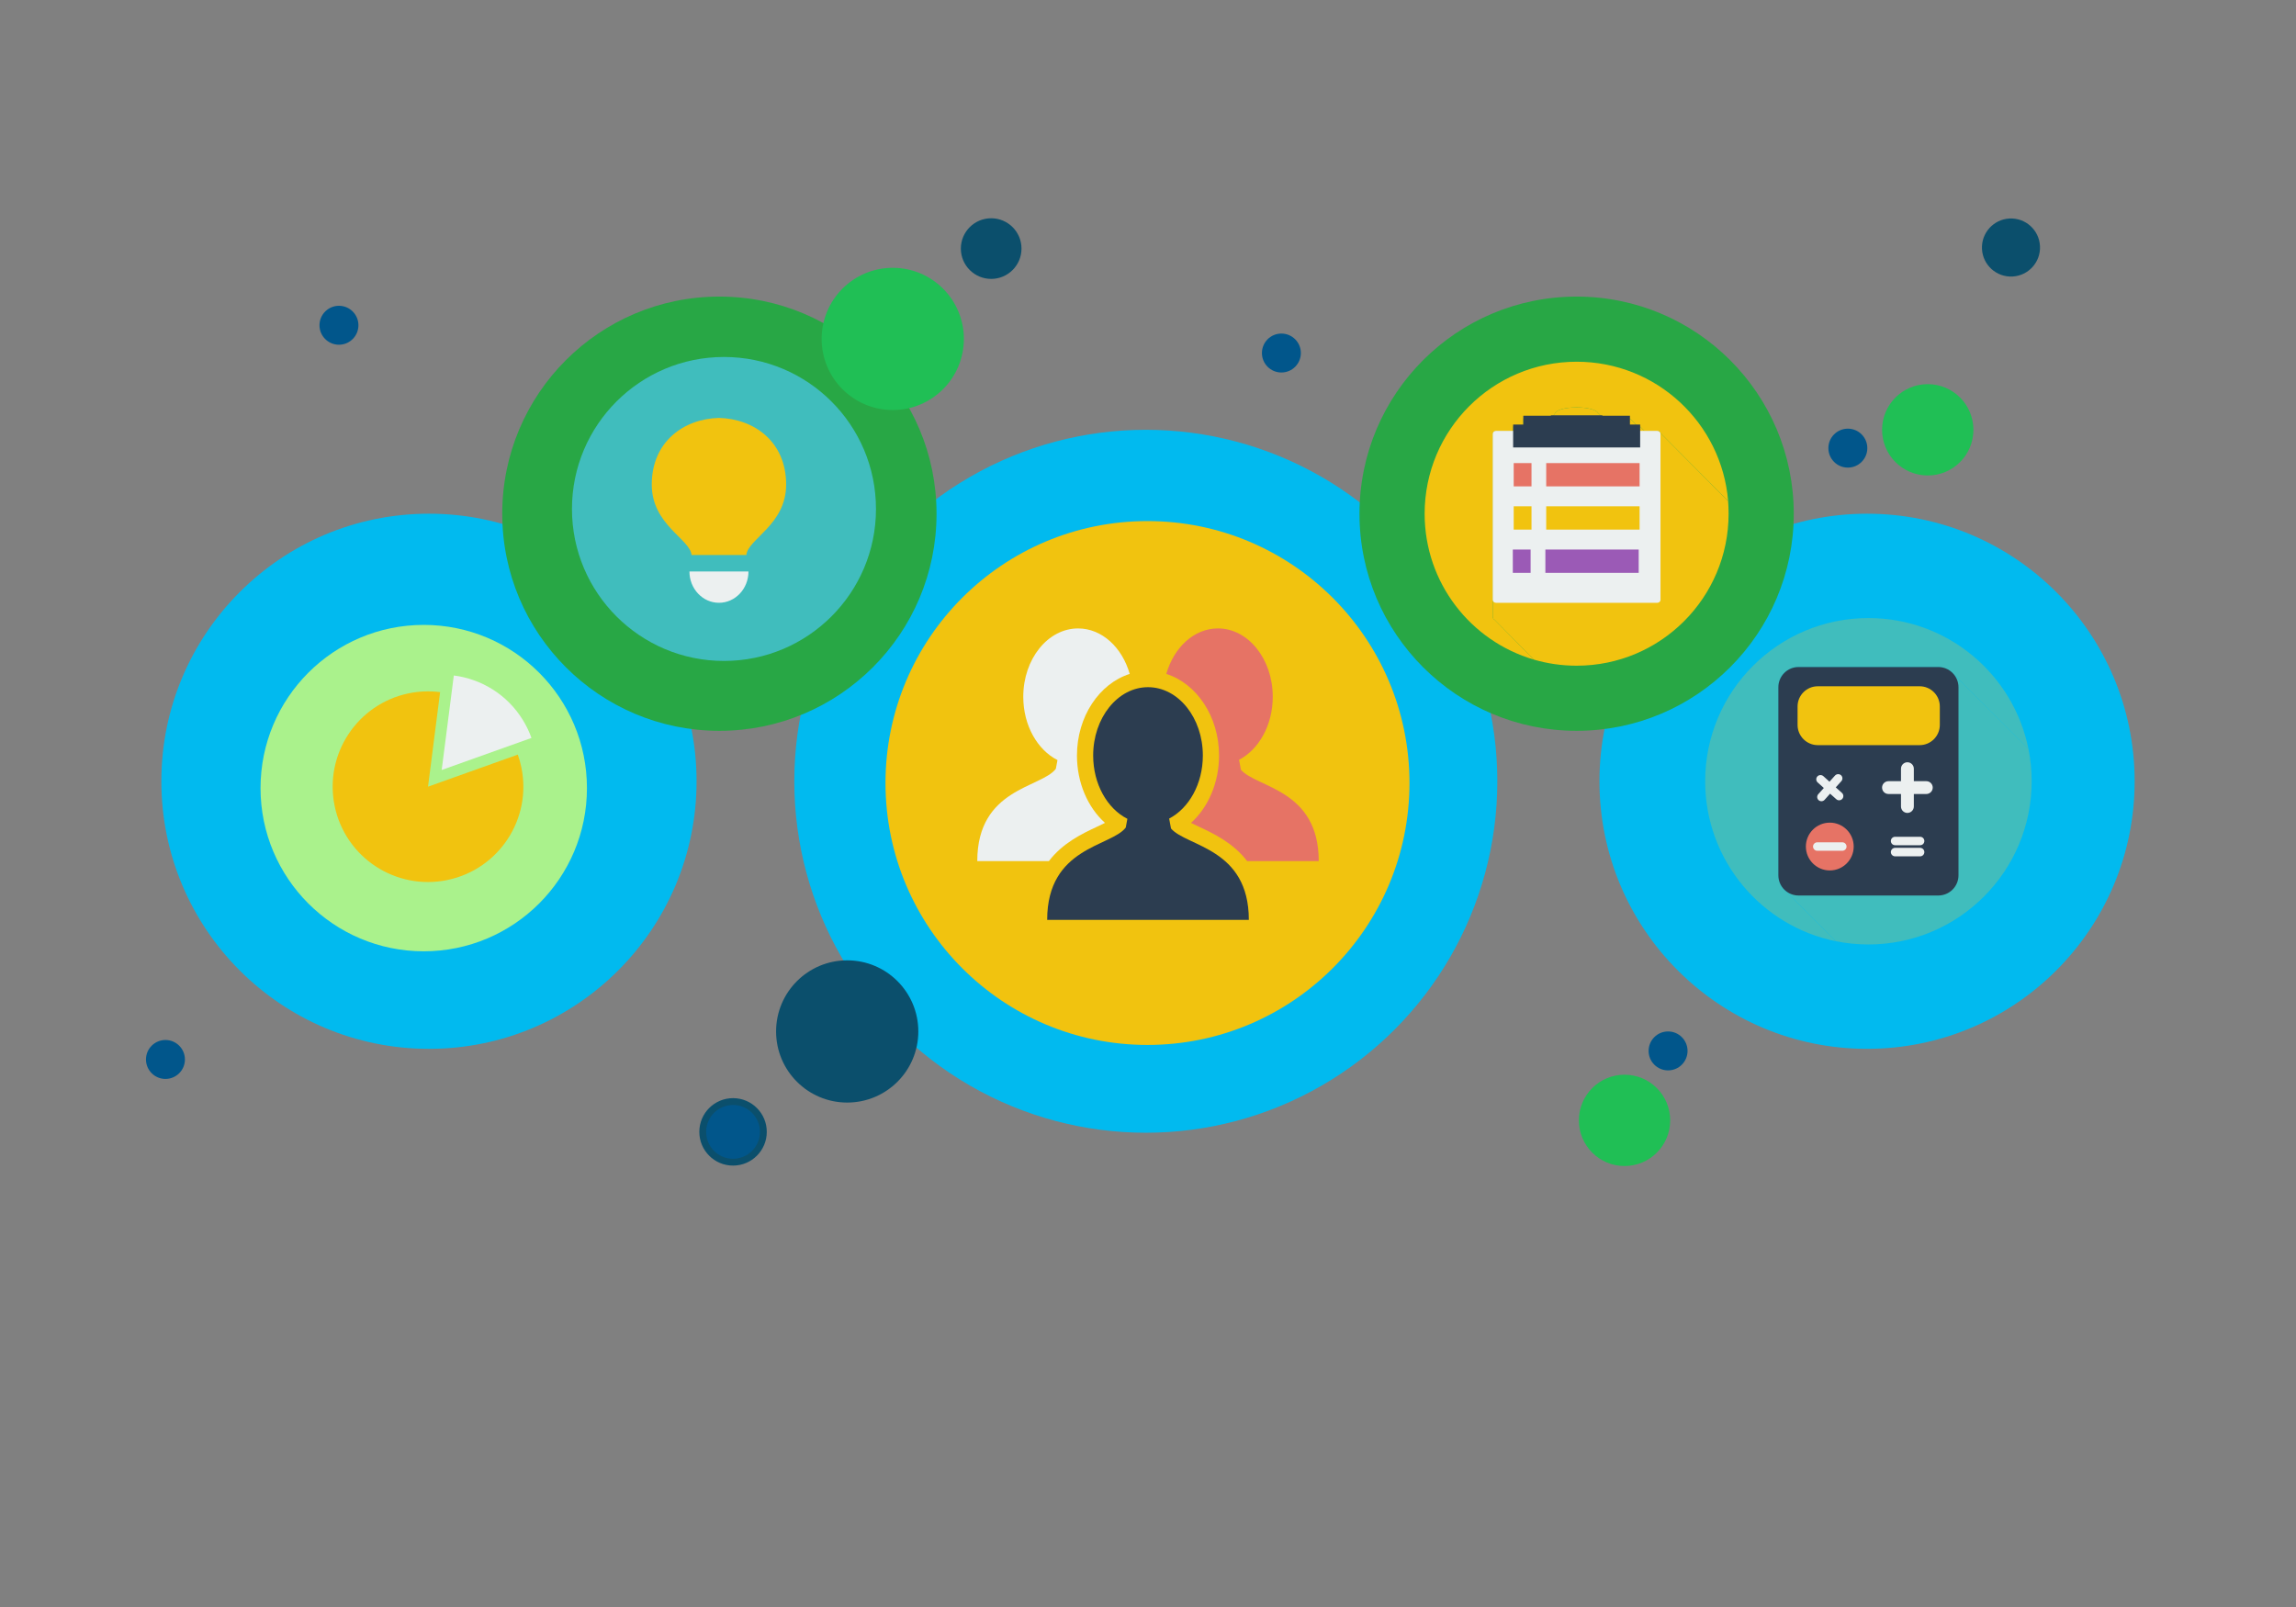 <?xml version="1.0" encoding="utf-8"?>
<!-- Generator: Adobe Illustrator 19.0.0, SVG Export Plug-In . SVG Version: 6.00 Build 0)  -->
<svg version="1.1" id="Layer_1" xmlns="http://www.w3.org/2000/svg" xmlns:xlink="http://www.w3.org/1999/xlink" x="0px" y="0px"
	 viewBox="0 0 335.986 235.19" enable-background="new 0 0 335.986 235.19" xml:space="preserve">
<rect x="0" y="0" width="335.986" height="235.19" fill="#808080" stroke="none"/>
<g>
	<circle fill="#01BAEF" cx="62.772" cy="114.342" r="39.16"/>
</g>
<g>
	<circle fill="#01BAEF" cx="167.674" cy="114.342" r="51.439"/>
</g>
<g>
	<circle fill="#28A745" cx="105.272" cy="75.183" r="31.776"/>
</g>
<g>
	<circle fill="#20BF55" cx="130.641" cy="49.602" r="10.407"/>
</g>
<g>
	<circle fill="#0B4F6C" cx="123.976" cy="150.956" r="10.407"/>
</g>
<g>
	<circle fill="#0B4F6C" cx="145.044" cy="36.381" r="4.437"/>
</g>
<g>
	<circle fill="#01568B" stroke="#0B4F6C" stroke-miterlimit="10" cx="107.271" cy="165.653" r="4.436"/>
</g>
<g>
	<circle fill="#20BF55" cx="237.726" cy="163.97" r="6.683"/>
</g>
<g>
	<circle fill="#01568B" cx="244.098" cy="153.805" r="2.849"/>
</g>
<g>
	<circle fill="#20BF55" cx="282.098" cy="62.904" r="6.683"/>
</g>
<g>
	<circle fill="#01568B" cx="270.406" cy="65.586" r="2.849"/>
</g>
<g>
	<circle fill="#01568B" cx="24.211" cy="155.056" r="2.849"/>
</g>
<g>
	<circle fill="#01568B" cx="187.513" cy="51.667" r="2.849"/>
</g>
<g>
	<path fill="#0B4F6C" d="M290.033,36.448c-0.121-2.345,1.68-4.345,4.023-4.468c2.345-0.122,4.344,1.679,4.465,4.023
		c0.125,2.343-1.676,4.344-4.021,4.467C292.159,40.593,290.156,38.791,290.033,36.448z"/>
</g>
<g>
	<circle fill="#01568B" cx="49.601" cy="47.603" r="2.849"/>
</g>
<g>
	<circle fill="#01BAEF" cx="273.215" cy="114.342" r="39.159"/>
</g>
<g>
	<circle fill="#28A745" cx="230.715" cy="75.183" r="31.775"/>
</g>
<g>
	<g>
		<path fill="#40BDBD" d="M268.662,137.757l-7.438-7.446c-0.605-0.542-0.987-1.331-0.987-2.209V100.58
			c0-1.634,1.323-2.959,2.957-2.959h20.438c0.879,0,1.67,0.38,2.214,0.988l10.983,10.98c-2.207-10.916-11.848-19.134-23.412-19.134
			c-13.193,0-23.889,10.691-23.889,23.886C249.529,125.905,257.748,135.548,268.662,137.757z"/>
	</g>
	<g>
		<path fill="#40BDBD" d="M285.847,98.609c-0.544-0.608-1.335-0.988-2.214-0.988h-20.438c-1.634,0-2.957,1.325-2.957,2.959v27.521
			c0,0.878,0.382,1.667,0.987,2.209l7.438,7.446c1.537,0.307,3.125,0.47,4.756,0.47c13.188,0,23.883-10.694,23.883-23.885
			c0-1.627-0.16-3.218-0.471-4.752L285.847,98.609z"/>
	</g>
</g>
<g>
	<path fill="#2C3D50" d="M286.596,128.102c0,1.637-1.324,2.959-2.963,2.959h-20.438c-1.634,0-2.957-1.322-2.957-2.959V100.58
		c0-1.634,1.323-2.959,2.957-2.959h20.438c1.639,0,2.963,1.325,2.963,2.959V128.102z"/>
</g>
<g>
	<path fill="#F1C30F" d="M283.863,106.093c0,1.634-1.322,2.961-2.955,2.961h-14.897c-1.634,0-2.963-1.327-2.963-2.961v-2.7
		c0-1.633,1.329-2.955,2.963-2.955h14.897c1.633,0,2.955,1.322,2.955,2.955V106.093z"/>
</g>
<g>
	<path fill="#E67365" d="M271.262,123.893c0,1.932-1.564,3.499-3.498,3.499c-1.929,0-3.5-1.567-3.5-3.499
		c0-1.93,1.571-3.496,3.5-3.496C269.697,120.396,271.262,121.963,271.262,123.893z"/>
</g>
<g>
	<path fill="#ECF0F0" d="M269.594,123.274c0.344,0,0.621,0.28,0.621,0.618l0,0c0,0.347-0.277,0.623-0.621,0.623h-3.658
		c-0.342,0-0.625-0.276-0.625-0.623l0,0c0-0.338,0.283-0.618,0.625-0.618H269.594z"/>
</g>
<g>
	<path fill="#ECF0F0" d="M281.892,114.328h-1.831v-1.829c0-0.518-0.422-0.939-0.945-0.939c-0.512,0-0.935,0.422-0.935,0.939v1.829
		h-1.829c-0.526,0-0.938,0.42-0.938,0.938c0,0.515,0.411,0.938,0.938,0.938h1.829v1.83c0,0.519,0.423,0.94,0.935,0.94
		c0.523,0,0.945-0.422,0.945-0.94v-1.83h1.831c0.517,0,0.936-0.424,0.936-0.938C282.828,114.748,282.408,114.328,281.892,114.328z"
		/>
</g>
<g>
	<path fill="#ECF0F0" d="M269.543,116.046l-0.906-0.812l0.814-0.902c0.228-0.249,0.209-0.646-0.043-0.876
		c-0.262-0.226-0.648-0.204-0.881,0.048l-0.809,0.902l-0.898-0.813c-0.256-0.227-0.65-0.206-0.879,0.045
		c-0.229,0.259-0.205,0.651,0.047,0.875l0.902,0.812l-0.809,0.901c-0.23,0.259-0.211,0.648,0.041,0.876
		c0.258,0.232,0.648,0.21,0.88-0.045l0.804-0.901l0.906,0.81c0.252,0.232,0.643,0.209,0.875-0.043
		C269.818,116.667,269.793,116.275,269.543,116.046z"/>
</g>
<g>
	<g>
		<path fill="#ECF0F0" d="M280.982,124.084c0.344,0,0.618,0.28,0.618,0.622l0,0c0,0.342-0.274,0.622-0.618,0.622h-3.66
			c-0.345,0-0.622-0.28-0.622-0.622l0,0c0-0.342,0.277-0.622,0.622-0.622H280.982z"/>
	</g>
	<g>
		<path fill="#ECF0F0" d="M280.982,122.466c0.344,0,0.618,0.275,0.618,0.617l0,0c0,0.348-0.274,0.619-0.618,0.619h-3.66
			c-0.345,0-0.622-0.271-0.622-0.619l0,0c0-0.342,0.277-0.617,0.622-0.617H280.982z"/>
	</g>
</g>
<g>
	<g>
		<g>
			<circle fill="#40BDBD" cx="105.943" cy="74.488" r="22.244"/>
		</g>
	</g>
</g>
<g>
	<g>
		<path fill="#F1C30F" d="M224.461,96.536l-5.742-5.825c-0.163-0.076-0.277-0.241-0.277-0.43V63.534
			c0-0.264,0.213-0.476,0.475-0.476h2.508V62.43h1.489v-1.174h4.01c0.21-0.29,0.578-0.627,0.673-0.821
			c0.189-0.412,1.322-0.781,2.979-0.817v-0.005h0.009c0.048,0,0.089,0,0.136,0c0.041,0,0.088,0,0.131,0h0.012v0.005
			c1.635,0.036,2.762,0.4,2.971,0.804l0.857,0.835h3.828l1.171,1.174h0.323l0.619,0.629h1.887c0.191,0,0.357,0.115,0.432,0.279
			l9.938,9.991c-0.945-11.418-10.51-20.39-22.168-20.39c-12.29,0-22.246,9.96-22.246,22.246
			C208.473,85.3,215.221,93.834,224.461,96.536z"/>
	</g>
	<g>
		<path fill="#F1C30F" d="M242.949,63.338c-0.074-0.164-0.24-0.279-0.432-0.279h-1.887l-0.619-0.629h-0.323l-1.171-1.174h-3.828
			l-0.857-0.835c-0.209-0.403-1.336-0.768-2.971-0.804v-0.005h-0.008c-0.047,0-0.094,0-0.135,0c-0.047,0-0.088,0-0.136,0h-0.009
			v0.005c-1.656,0.036-2.789,0.405-2.979,0.817c-0.095,0.194-0.463,0.531-0.673,0.821h-4.01v1.174h-1.489v0.629h-2.508
			c-0.262,0-0.475,0.212-0.475,0.476v26.747c0,0.188,0.114,0.354,0.277,0.43l5.742,5.825c1.988,0.58,4.084,0.891,6.258,0.891
			c12.283,0,22.238-9.958,22.238-22.241c0-0.627-0.027-1.245-0.07-1.856L242.949,63.338z"/>
	</g>
</g>
<g>
	<g>
		<rect x="221.508" y="68.249" fill="#E67365" width="2.605" height="2.185"/>
	</g>
	<g>
		<rect x="221.508" y="72.301" fill="#E67365" width="2.605" height="2.187"/>
	</g>
	<g>
		<rect x="221.378" y="76.356" fill="#E67365" width="2.604" height="2.185"/>
	</g>
	<g>
		<rect x="221.508" y="80.414" fill="#E67365" width="2.605" height="2.185"/>
	</g>
	<g>
		<rect x="221.508" y="84.467" fill="#E67365" width="2.605" height="2.185"/>
	</g>
</g>
<g>
	<g>
		<rect x="226.266" y="68.249" fill="#C6CAD0" width="13.664" height="2.185"/>
	</g>
	<g>
		<rect x="226.266" y="72.301" fill="#C6CAD0" width="13.664" height="2.187"/>
	</g>
	<g>
		<rect x="226.143" y="76.356" fill="#C6CAD0" width="13.657" height="2.185"/>
	</g>
	<g>
		<rect x="226.266" y="80.414" fill="#C6CAD0" width="13.664" height="2.185"/>
	</g>
</g>
<g>
	<path fill="#ECF0F0" d="M242.518,63.059h-23.602c-0.262,0-0.475,0.192-0.475,0.432v24.3c0,0.239,0.213,0.431,0.475,0.431h23.602
		c0.264,0,0.473-0.191,0.473-0.431v-24.3C242.99,63.251,242.781,63.059,242.518,63.059z"/>
</g>
<g>
	<rect x="226.266" y="84.467" fill="#ECF0F0" width="13.664" height="2.185"/>
</g>
<g>
	<rect x="226.266" y="67.774" fill="#E67365" width="13.664" height="3.408"/>
</g>
<g>
	<rect x="226.266" y="74.098" fill="#F1C30F" width="13.664" height="3.412"/>
</g>
<g>
	<rect x="226.143" y="80.427" fill="#9B5AB6" width="13.657" height="3.41"/>
</g>
<g>
	<rect x="221.508" y="67.774" fill="#E67365" width="2.605" height="3.408"/>
</g>
<g>
	<rect x="221.508" y="74.098" fill="#F1C30F" width="2.605" height="3.412"/>
</g>
<g>
	<rect x="221.378" y="80.427" fill="#9B5AB6" width="2.604" height="3.41"/>
</g>
<g>
	<path fill="#2C3D50" d="M238.518,62.133v-1.288h-4.01c-0.014-0.021-0.032-0.044-0.047-0.065h-7.49
		c-0.016,0.021-0.033,0.044-0.048,0.065h-4.01v1.288h-1.489v3.355h18.588v-3.355H238.518z"/>
</g>
<g>
	<g>
		<path fill="#AAF28C" d="M85.891,115.342c0,13.188-10.692,23.885-23.886,23.885c-13.186,0-23.88-10.697-23.88-23.885
			c0-13.192,10.693-23.886,23.88-23.886C75.198,91.456,85.891,102.149,85.891,115.342z"/>
	</g>
</g>
<g>
	<path fill="#F1C30F" d="M75.773,110.44l-13.137,4.691l1.767-13.838c-1.493-0.189-3.044-0.145-4.599,0.179
		c-7.545,1.562-12.398,8.951-10.832,16.496c1.561,7.542,8.95,12.392,16.496,10.826c7.539-1.562,12.394-8.945,10.824-16.496
		C76.159,111.661,75.986,111.04,75.773,110.44z"/>
</g>
<g>
	<path fill="#ECF0F0" d="M76.497,105.351c-2.302-3.723-6.069-5.978-10.088-6.491l-1.774,13.829l13.136-4.689l0,0
		C77.445,107.085,77.021,106.201,76.497,105.351z"/>
</g>
<g>
	<g>
		<g>
			<path fill="#F1C30F" d="M206.256,114.593c0,21.171-17.176,38.338-38.344,38.338c-21.174,0-38.333-17.167-38.333-38.338
				c0-21.168,17.159-38.332,38.333-38.332C189.08,76.261,206.256,93.425,206.256,114.593z"/>
		</g>
	</g>
</g>
<g>
	<path fill="#E67365" d="M178.39,110.573c0,3.929-1.554,7.557-4.103,9.861c0.402,0.206,0.852,0.416,1.257,0.604
		c2.054,0.964,4.901,2.307,6.958,4.989h10.475c0-10.535-9.096-10.709-11.386-13.374l-0.273-1.452
		c2.896-1.511,4.932-5.072,4.932-9.229c0-5.521-3.594-10.001-8.023-10.001c-3.491,0-6.45,2.781-7.555,6.659
		C175.11,100.043,178.39,104.854,178.39,110.573z"/>
</g>
<g>
	<path fill="#2C3D50" d="M159.97,110.573c0,4.191,2.071,7.776,5.005,9.263l-0.238,1.276c-2.089,2.803-11.498,2.8-11.498,13.514
		h14.65h0.209v0.001h14.65c0-10.532-9.097-10.708-11.388-13.374l-0.273-1.451c2.896-1.512,4.931-5.071,4.931-9.229
		c0-5.523-3.594-10.002-8.022-10.002C163.563,100.571,159.97,105.051,159.97,110.573z"/>
</g>
<g>
	<path fill="#ECF0F0" d="M160.441,121.039c0.393-0.182,0.849-0.398,1.258-0.607c-2.551-2.3-4.101-5.922-4.101-9.858
		c0-5.72,3.28-10.533,7.72-11.944c-1.104-3.875-4.064-6.657-7.554-6.657c-4.431,0-8.024,4.478-8.024,10.001
		c0,4.192,2.07,7.775,5.006,9.265l-0.239,1.276c-2.089,2.803-11.498,2.8-11.498,13.515h10.476
		C155.537,123.344,158.389,122.003,160.441,121.039z"/>
</g>
<g>
	<g>
		<path fill="#F1C30F" d="M105.211,61.164h-0.002c-5.128,0.127-9.833,3.463-9.833,9.753c0,5.897,5.608,7.955,5.825,10.314h8.016
			c0.216-2.359,5.824-4.417,5.824-10.314C115.041,64.627,110.338,61.291,105.211,61.164z"/>
	</g>
	<g>
		<path fill="#ECF0F0" d="M105.211,88.221c2.382,0,4.317-2.051,4.317-4.582h-8.638C100.891,86.17,102.824,88.221,105.211,88.221z"/>
	</g>
</g>
</svg>
